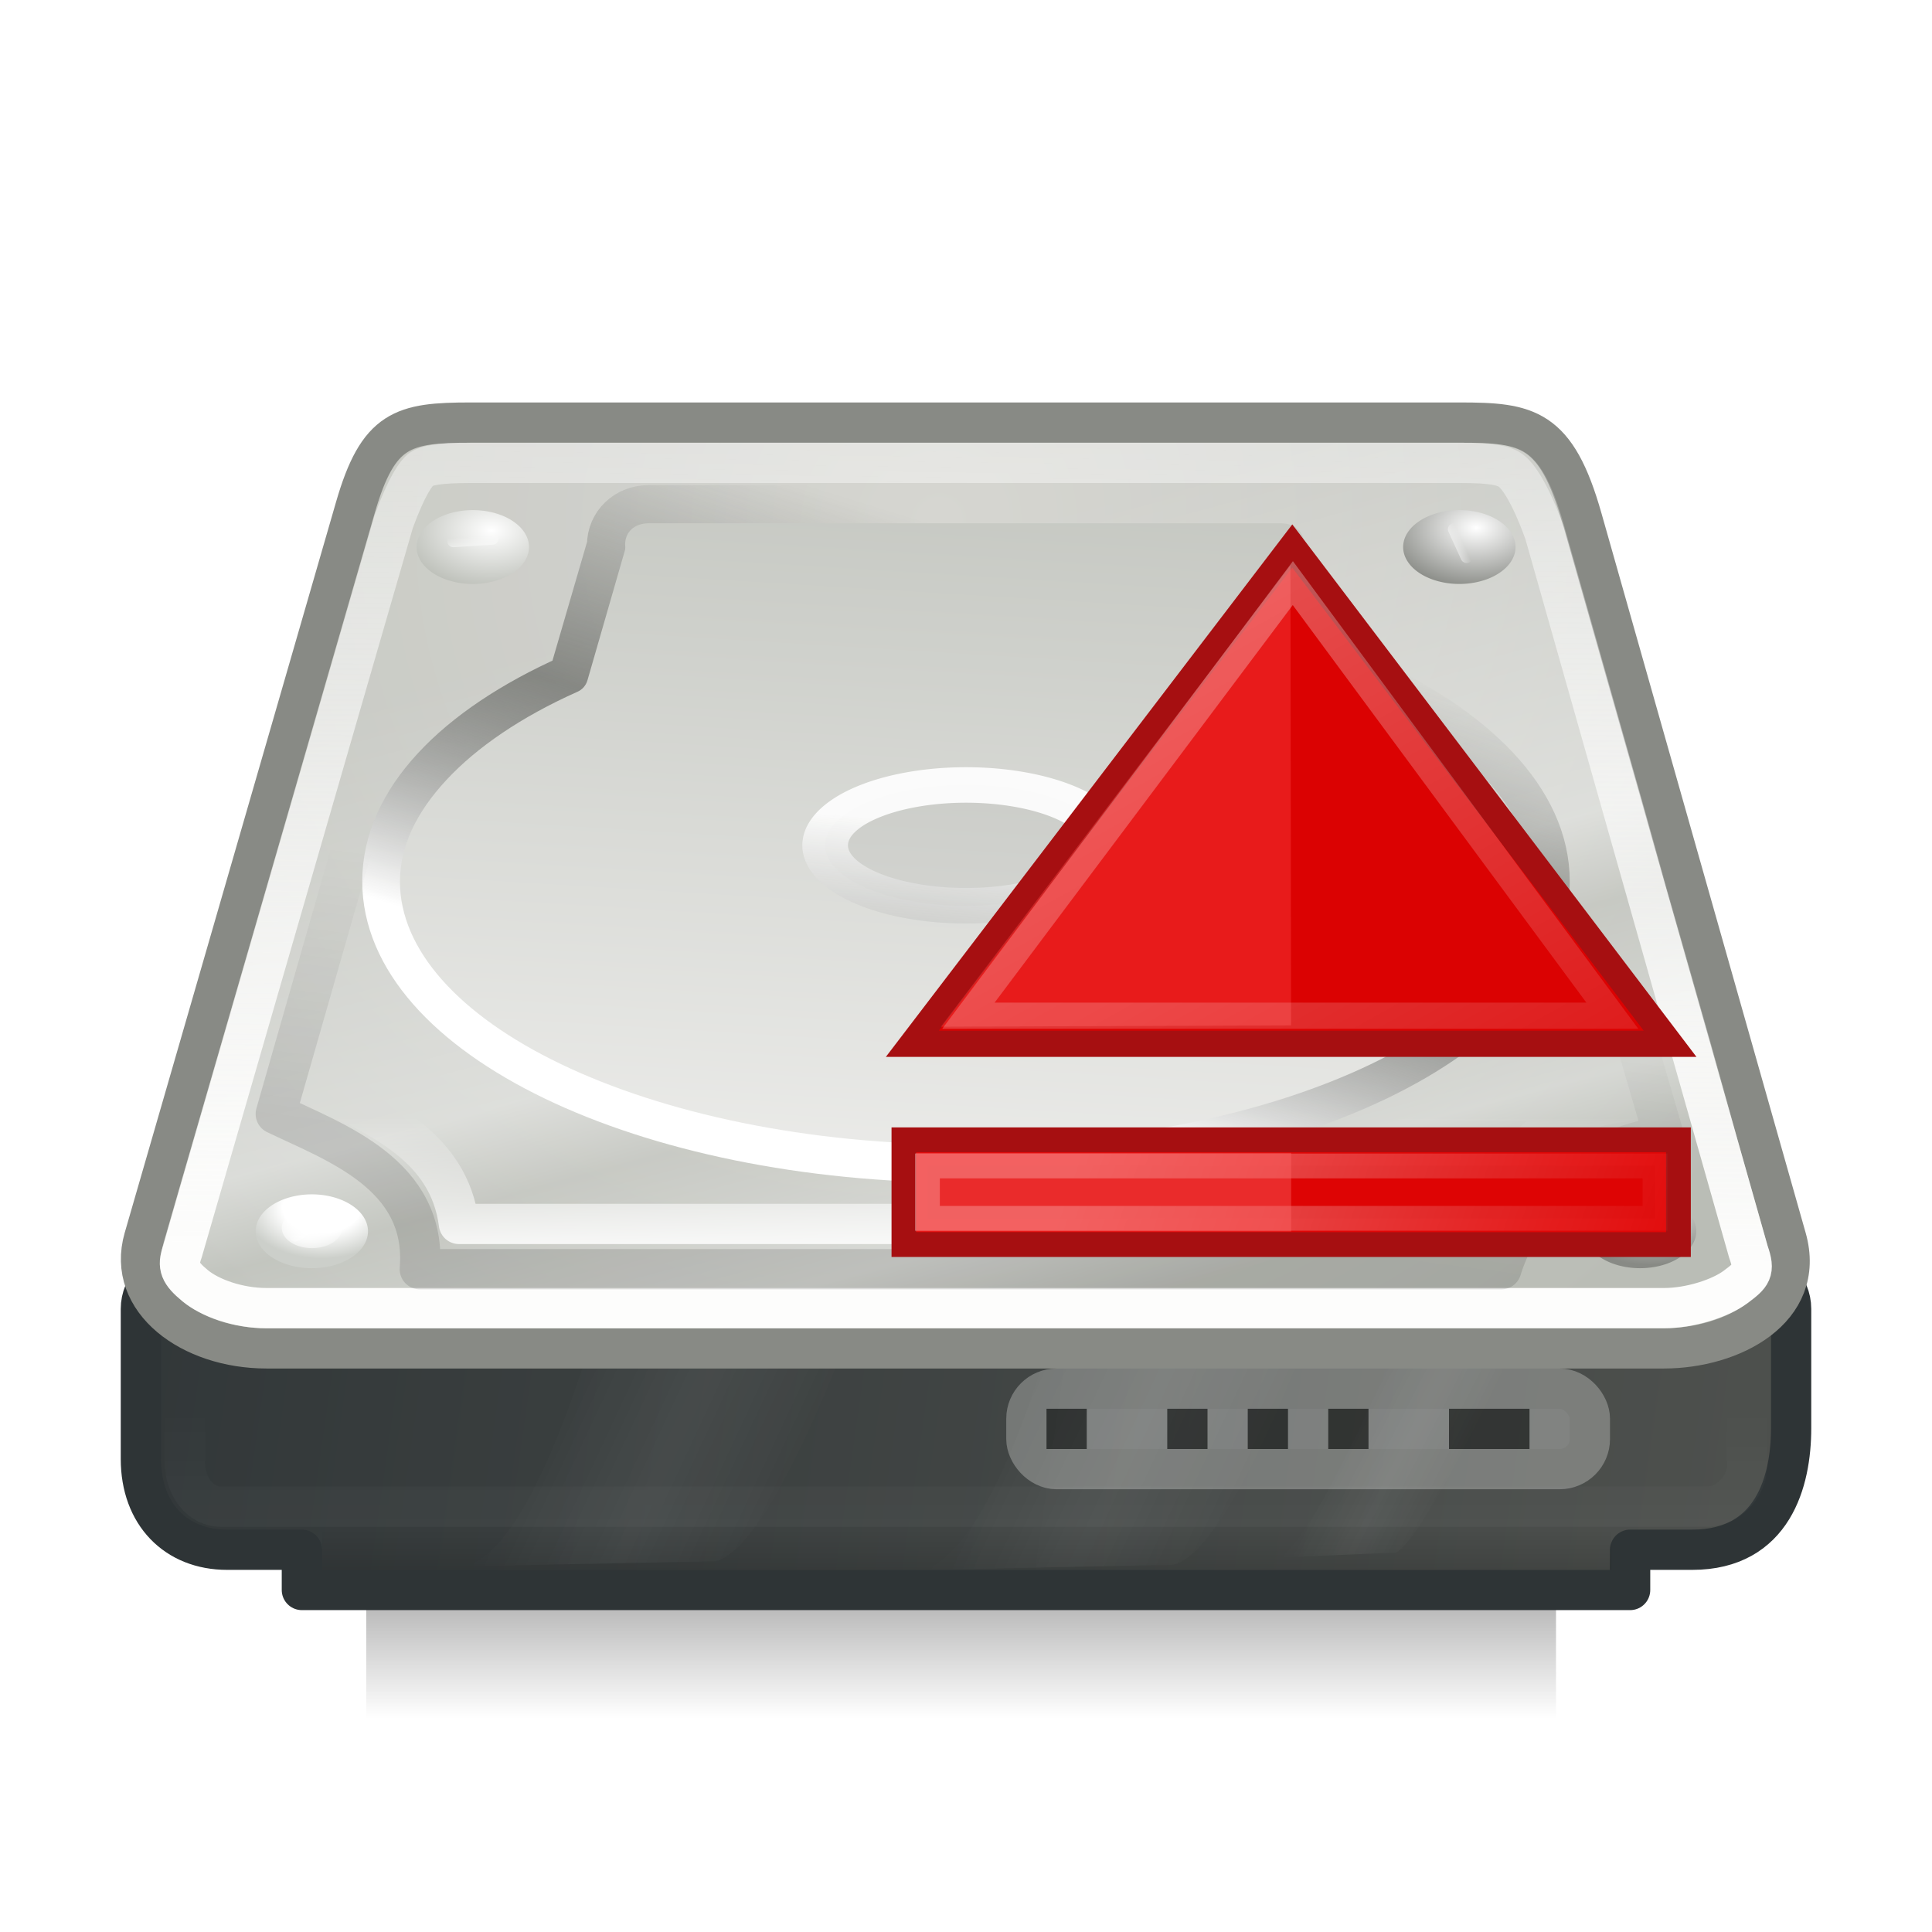 <?xml version="1.0" encoding="UTF-8" standalone="no"?>
<!-- Created with Inkscape (http://www.inkscape.org/) -->
<svg id="svg2" xmlns:rdf="http://www.w3.org/1999/02/22-rdf-syntax-ns#" xmlns="http://www.w3.org/2000/svg" height="48" width="48" version="1.0" xmlns:cc="http://web.resource.org/cc/" xmlns:xlink="http://www.w3.org/1999/xlink" xmlns:dc="http://purl.org/dc/elements/1.1/">
 <defs id="defs4">
  <linearGradient id="linearGradient5113">
   <stop id="stop5115" style="stop-color:white;" offset="0"/>
   <stop id="stop5117" style="stop-color:white;stop-opacity:0;" offset="1"/>
  </linearGradient>
  <linearGradient id="linearGradient2909">
   <stop id="stop2911" style="stop-color:white;stop-opacity:0;" offset="0"/>
   <stop id="stop2917" style="stop-color:white;" offset=".5"/>
   <stop id="stop2913" style="stop-color:white;stop-opacity:0;" offset="1"/>
  </linearGradient>
  <linearGradient id="linearGradient3474" y2="14.998" gradientUnits="userSpaceOnUse" x2="24.999" gradientTransform="matrix(1 0 0 .996 0 -3.931)" y1="35.355" x1="24.749">
   <stop id="stop3470" style="stop-color:#fdfdfc;" offset="0"/>
   <stop id="stop3472" style="stop-color:white;stop-opacity:0.371;" offset="1"/>
  </linearGradient>
  <radialGradient id="radialGradient4700" xlink:href="#linearGradient5113" gradientUnits="userSpaceOnUse" cy="17" cx="0" gradientTransform="matrix(4.096 0 0 3.101 -9.539 -94.543)" r="2"/>
  <radialGradient id="radialGradient4702" xlink:href="#linearGradient5113" gradientUnits="userSpaceOnUse" cy="17" cx="0" gradientTransform="matrix(4.096 0 0 3.101 38.21 -10.9)" r="2"/>
  <linearGradient id="linearGradient4704" y2="13.979" gradientUnits="userSpaceOnUse" x2="9.899" gradientTransform="matrix(2.048 0 0 2.067 1.348 6.674)" y1="20" x1="9.899">
   <stop id="stop2902" style="stop-color:black;stop-opacity:0;" offset="0"/>
   <stop id="stop2908" style="stop-color:black;" offset=".5"/>
   <stop id="stop2904" style="stop-color:black;stop-opacity:0;" offset="1"/>
  </linearGradient>
  <linearGradient id="linearGradient4711" y2="36.377" xlink:href="#linearGradient2909" gradientUnits="userSpaceOnUse" x2="20.329" gradientTransform="matrix(1 0 0 1.423 10.5 -14.957)" y1="33.062" x1="15.335"/>
  <linearGradient id="linearGradient4713" y2="36.377" xlink:href="#linearGradient2909" gradientUnits="userSpaceOnUse" x2="20.329" gradientTransform="matrix(1 0 0 1.423 -.875 -15.046)" y1="33.062" x1="15.335"/>
  <linearGradient id="linearGradient4715" y2="36.377" xlink:href="#linearGradient2909" gradientUnits="userSpaceOnUse" x2="20.329" gradientTransform="matrix(.46 0 -.391 1.37 40.625 -13.299)" y1="33.062" x1="15.335"/>
  <radialGradient id="radialGradient5748" gradientUnits="userSpaceOnUse" cy="16.48" cx="25.252" gradientTransform="matrix(1.033 -.596 .575 .996 -12.235 11.554)" r="21.98">
   <stop id="stop5742" style="stop-color:#d0d0cb;" offset="0"/>
   <stop id="stop5744" style="stop-color:#babdb6;" offset="1"/>
  </radialGradient>
  <linearGradient id="linearGradient5790" y2="12.143" gradientUnits="userSpaceOnUse" x2="22.212" gradientTransform="matrix(.94 0 0 .932 1.332 1.401)" y1="25.461" x1="18.049">
   <stop id="stop2066" style="stop-color:white;" offset="0"/>
   <stop id="stop2070" style="stop-color:#555753;stop-opacity:0.6;" offset=".5"/>
   <stop id="stop2068" style="stop-color:#555753;stop-opacity:0;" offset="1"/>
  </linearGradient>
  <linearGradient id="linearGradient5865" y2="6.832" gradientUnits="userSpaceOnUse" x2="25.818" y1="36.638" x1="24">
   <stop id="stop8633" style="stop-color:#eeeeec;" offset="0"/>
   <stop id="stop8637" style="stop-color:#eeeeec;" offset=".2"/>
   <stop id="stop8635" style="stop-color:#babdb6;" offset="1"/>
  </linearGradient>
  <linearGradient id="linearGradient7658" y2="31.22" gradientUnits="userSpaceOnUse" x2="32.043" y1="12.669" x1="27.058">
   <stop id="stop2841" style="stop-color:white;stop-opacity:0.258;" offset="0"/>
   <stop id="stop2847" style="stop-color:white;" offset=".547"/>
   <stop id="stop2849" style="stop-color:white;stop-opacity:0.247;" offset=".662"/>
   <stop id="stop2851" style="stop-color:white;stop-opacity:0.835;" offset=".875"/>
   <stop id="stop2843" style="stop-color:white;stop-opacity:0;" offset="1"/>
  </linearGradient>
  <linearGradient id="linearGradient8603" y2="40.647" gradientUnits="userSpaceOnUse" x2="18.498" y1="24.036" x1="20.304">
   <stop id="stop5692" style="stop-color:white;" offset="0"/>
   <stop id="stop5694" style="stop-color:#888a85;stop-opacity:0.598;" offset="1"/>
  </linearGradient>
  <radialGradient id="radialGradient8619" xlink:href="#linearGradient5113" gradientUnits="userSpaceOnUse" cy="30.574" cx="7.518" gradientTransform="matrix(1.663 0 0 1.614 -4.989 -18.656)" r=".531"/>
  <radialGradient id="radialGradient8623" gradientUnits="userSpaceOnUse" cy="30.304" cx="7.519" gradientTransform="matrix(1.39 0 0 1.349 -2.92 -10.638)" r=".531">
   <stop id="stop9615" style="stop-color:white;" offset="0"/>
   <stop id="stop9619" style="stop-color:white;" offset=".5"/>
   <stop id="stop9617" style="stop-color:#cccfca;" offset="1"/>
  </radialGradient>
  <radialGradient id="radialGradient8664" gradientUnits="userSpaceOnUse" cy="30.308" cx="7.534" gradientTransform="matrix(1.569 0 0 1.523 -4.289 -15.921)" r=".531">
   <stop id="stop9635" style="stop-color:#eeeeec;" offset="0"/>
   <stop id="stop9639" style="stop-color:#888a85;" offset="1"/>
  </radialGradient>
  <radialGradient id="radialGradient8676" gradientUnits="userSpaceOnUse" cy="30.361" cx="7.479" gradientTransform="matrix(1.663 0 0 1.614 -4.989 -18.656)" r=".531">
   <stop id="stop8627" style="stop-color:white;" offset="0"/>
   <stop id="stop8629" style="stop-color:#babdb6;" offset="1"/>
  </radialGradient>
  <radialGradient id="radialGradient8680" gradientUnits="userSpaceOnUse" cy="30.338" cx="7.489" gradientTransform="matrix(1.663 0 0 1.614 -4.989 -18.656)" r=".531">
   <stop id="stop9643" style="stop-color:white;" offset="0"/>
   <stop id="stop9645" style="stop-color:#888a85;" offset="1"/>
  </radialGradient>
  <linearGradient id="linearGradient8716" y2="30.359" xlink:href="#linearGradient5113" gradientUnits="userSpaceOnUse" x2="40.711" y1="30.555" x1="40.617"/>
  <linearGradient id="linearGradient9605" y2="30.359" xlink:href="#linearGradient5113" gradientUnits="userSpaceOnUse" x2="40.711" gradientTransform="matrix(.603 -.798 .798 .603 -41.126 44.628)" y1="30.555" x1="40.617"/>
  <linearGradient id="linearGradient9649" y2="30.359" xlink:href="#linearGradient5113" gradientUnits="userSpaceOnUse" x2="40.711" gradientTransform="matrix(.866 -.5 .5 .866 -38.792 7.403)" y1="30.555" x1="40.617"/>
  <linearGradient id="linearGradient9654" y2="30.359" xlink:href="#linearGradient5113" gradientUnits="userSpaceOnUse" x2="40.711" gradientTransform="matrix(.707 .528 -.707 .528 29.006 -24.092)" y1="30.555" x1="40.617"/>
  <linearGradient id="linearGradient2973" y2="34.046" gradientUnits="userSpaceOnUse" x2="12.5" y1="43.188" x1="12.5">
   <stop id="stop2969" style="stop-color:white;" offset="0"/>
   <stop id="stop2971" style="stop-color:white;stop-opacity:0;" offset="1"/>
  </linearGradient>
  <linearGradient id="linearGradient5655" y2="35.5" gradientUnits="userSpaceOnUse" x2="-2.814" gradientTransform="translate(0,50)" y1="43.573" x1="53.813">
   <stop id="stop2901" style="stop-color:#555753;" offset="0"/>
   <stop id="stop2903" style="stop-color:#2e3436;" offset="1"/>
  </linearGradient>
  <linearGradient id="linearGradient2992" y2="37.996" gradientUnits="userSpaceOnUse" x2="21.938" y1="39" x1="21.938">
   <stop id="stop2988" style="stop-color:black;" offset="0"/>
   <stop id="stop2990" style="stop-color:black;stop-opacity:0;" offset="1"/>
  </linearGradient>
  <linearGradient id="linearGradient2910" y2="20.903" gradientUnits="userSpaceOnUse" x2="22.971" gradientTransform="translate(0,2)" y1="27.658" x1="22.101">
   <stop id="stop2905" style="stop-color:black;" offset="0"/>
   <stop id="stop2907" style="stop-color:black;stop-opacity:0;" offset="1"/>
  </linearGradient>
  <linearGradient id="linearGradient2922" y2="25.757" gradientUnits="userSpaceOnUse" x2="24.848" gradientTransform="translate(0,2)" y1="28.908" x1="24.848">
   <stop id="stop2918" style="stop-color:white;" offset="0"/>
   <stop id="stop2920" style="stop-color:white;stop-opacity:0;" offset="1"/>
  </linearGradient>
  <linearGradient id="linearGradient5608" y2="34.731" xlink:href="#linearGradient5113" gradientUnits="userSpaceOnUse" x2="7.931" gradientTransform="matrix(0 -.654 .651 0 15.189 41.25)" y1="15.195" x1="43.13"/>
  <linearGradient id="linearGradient6586" y2="-1.608" xlink:href="#linearGradient5113" gradientUnits="userSpaceOnUse" x2="43.503" gradientTransform="matrix(.583 0 0 .651 16.919 33.198)" y1="-11.068" x1="18.397"/>
 </defs>
 <g id="layer1">
  <g id="g3519" style="opacity:0.7;" transform="matrix(1.031 0 0 1.151 -.736 -12.574)">
   <rect id="rect2884" style="fill:url(#radialGradient4700);" transform="scale(-1)" height="12.405" width="8.192" y="-48.024" x="-9.539"/>
   <rect id="rect2894" style="fill:url(#radialGradient4702);" height="12.405" width="8.192" y="35.619" x="38.21"/>
   <rect id="rect2898" style="fill:url(#linearGradient4704);" height="12.405" width="28.671" y="35.619" x="9.539"/>
  </g>
  <g id="g5672" transform="translate(0 -48.997)">
   <path id="rect2010" style="stroke-linejoin:round;marker-end:none;fill-rule:nonzero;color:black;marker-start:none;stroke-dashoffset:1.4;stroke:#2e3436;stroke-linecap:square;stroke-miterlimit:4;stroke-dasharray:none;stroke-width:1;marker-mid:none;fill:url(#linearGradient5655);" d="m4.518 80.5h38.964c0.564 0 1.018 0.454 1.018 1.018v2.964c0 1.315-0.45 3.018-2.456 3.018h-1.544v1h-33v-1h-1.857c-1.271 0-2.143-0.885-2.143-2.256v-3.726c0-0.564 0.454-1.018 1.018-1.018z"/>
   <path id="path2076" style="opacity:0.1;stroke-linejoin:miter;marker-end:none;color:black;marker-start:none;stroke-dashoffset:1.4;stroke:url(#linearGradient2973);stroke-linecap:square;stroke-miterlimit:4;stroke-width:1;marker-mid:none;fill:none;" transform="translate(0,50)" d="m4.594 31.594v3.729c0 0.6 0.376 1.105 0.886 1.105h36.946c0.513 0 0.98-0.507 0.98-1.016v-3.818h-38.812z"/>
   <g id="g4706" style="opacity:0.5;" transform="translate(0,50)">
    <path id="path2907" style="opacity:0.11;fill-rule:evenodd;fill:url(#linearGradient4711);" d="m26.145 32.089s-1.503 5.534-3.226 5.911l6.231-0.126c1.387-0.317 3.359-5.785 3.359-5.785h-6.364z"/>
    <path id="path2892" style="opacity:0.11;fill-rule:evenodd;fill:url(#linearGradient4713);" d="m14.77 32s-1.503 5.534-3.226 5.911l6.231-0.126c1.387-0.317 3.359-5.785 3.359-5.785h-6.364z"/>
    <path id="path2896" style="opacity:0.11;fill-rule:evenodd;fill:url(#linearGradient4715);" d="m34.886 32s-2.212 5.328-3.108 5.692l2.9-0.121c0.725-0.306 3.134-5.571 3.134-5.571h-2.926z"/>
   </g>
  </g>
  <path id="rect1879" style="stroke-linejoin:miter;stroke-dashoffset:0;stroke:#888a85;stroke-linecap:round;stroke-miterlimit:4;stroke-width:1;fill:url(#radialGradient5748);" d="m11.693 10.499h24.573c1.684 0 2.396 0.117 3.04 2.385l5.074 17.881c0.501 1.765-1.356 2.735-3.04 2.735h-34.721c-1.869 0-3.49-1.181-3.04-2.735l5.25-18.154c0.568-1.964 1.18-2.112 2.864-2.112z"/>
  <path id="path5806" style="opacity:0.462;fill:url(#linearGradient7658);" d="m11.688 11c-0.827 0-1.285 0.065-1.563 0.25-0.278 0.185-0.54 0.559-0.812 1.5l-5.25 18.125c-0.171 0.591 0.032 1.039 0.5 1.437 0.469 0.399 1.235 0.688 2.062 0.688h34.719c0.744 0 1.539-0.248 2.031-0.625s0.731-0.796 0.531-1.5l-5.062-17.875c-0.31-1.09-0.623-1.541-0.938-1.75-0.314-0.209-0.793-0.25-1.625-0.25h-24.593z"/>
  <path id="path8621" style="marker-end:none;fill-rule:nonzero;color:black;marker-start:none;marker-mid:none;fill:url(#radialGradient8623);" d="m8.156 30.578a0.531 0.516 0 1 1 -1.062 0 0.531 0.516 0 1 1 1.062 0z" transform="matrix(-2.629 0 0 1.778 27.793 -23.777)"/>
  <path id="path2784" style="stroke-linejoin:round;stroke-dashoffset:0;stroke:url(#linearGradient5790);stroke-linecap:round;stroke-miterlimit:4;stroke-dasharray:none;stroke-width:1;fill:none;" d="m16.111 12.553c-0.574 0-1.028 0.432-1.028 0.99l-0.941 3.23c-2.86 1.277-4.642 3.1-4.642 5.124 0 3.857 6.479 6.988 14.485 6.988 8.007 0 14.515-3.131 14.515-6.988 0-2.039-1.836-3.875-4.73-5.153l-0.941-3.201c0-0.558-0.454-0.99-1.028-0.99h-15.69z"/>
  <path id="path3394" style="stroke-linejoin:miter;stroke-dashoffset:0;stroke:url(#linearGradient3474);stroke-linecap:round;stroke-miterlimit:4;stroke-width:1;fill:none;" d="m11.688 11.5c-0.804 0-1.098 0.071-1.219 0.156-0.122 0.085-0.358 0.402-0.688 1.306l-5.25 18.138c-0.134 0.367-0.055 0.534 0.313 0.84 0.367 0.306 1.067 0.56 1.781 0.56h34.719c0.64 0 1.393-0.238 1.781-0.529s0.488-0.383 0.313-0.871l-5.063-17.858c-0.377-1.047-0.682-1.439-0.844-1.555-0.161-0.117-0.443-0.187-1.25-0.187h-24.593z"/>
  <g id="g5657" style="opacity:0.303;" transform="translate(7,-1)">
   <rect id="rect5641" style="stroke-linejoin:miter;marker-end:none;fill-rule:nonzero;color:black;marker-start:none;stroke-dashoffset:1.4;stroke:#eeeeec;stroke-linecap:square;stroke-miterlimit:4;stroke-dasharray:none;stroke-width:1;marker-mid:none;fill:white;" rx=".751" ry=".747" height="2" width="14" y="35.5" x="18.5"/>
   <rect id="rect5645" style="marker-end:none;fill-rule:nonzero;color:black;marker-start:none;marker-mid:none;fill:black;" height="1" width="1" y="36" x="19"/>
   <rect id="rect5647" style="marker-end:none;fill-rule:nonzero;color:black;marker-start:none;marker-mid:none;fill:black;" height="1" width="1" y="36" x="22"/>
   <rect id="rect5649" style="marker-end:none;fill-rule:nonzero;color:black;marker-start:none;marker-mid:none;fill:black;" height="1" width="1" y="36" x="24"/>
   <rect id="rect5651" style="marker-end:none;fill-rule:nonzero;color:black;marker-start:none;marker-mid:none;fill:black;" height="1" width="1" y="36" x="26"/>
   <rect id="rect5653" style="marker-end:none;fill-rule:nonzero;color:black;marker-start:none;marker-mid:none;fill:black;" height="1" width="2" y="36" x="29"/>
  </g>
  <path id="path5857" style="fill:url(#linearGradient5865);" d="m16.125 13c-0.363 0-0.594 0.215-0.594 0.531 0.006 0.042 0.006 0.084 0 0.125l-0.937 3.25c-0.038 0.127-0.129 0.23-0.25 0.282-1.39 0.62-2.499 1.378-3.25 2.187-0.752 0.809-1.157 1.649-1.157 2.531 0 1.681 1.454 3.309 4 4.532 2.545 1.222 6.116 2 10.062 2s7.517-0.778 10.062-2c2.546-1.223 4-2.851 4-4.532 0-0.888-0.393-1.747-1.156-2.562-0.762-0.816-1.905-1.567-3.312-2.188-0.121-0.052-0.213-0.155-0.25-0.281l-0.938-3.219c-0.006-0.041-0.006-0.083 0-0.125 0-0.316-0.231-0.531-0.594-0.531h-15.687z"/>
  <path id="path8595" style="opacity:0.9;stroke-linejoin:miter;marker-end:none;fill-rule:nonzero;color:black;marker-start:none;fill-opacity:0.053;stroke-dashoffset:1.4;stroke:url(#linearGradient8603);stroke-linecap:square;stroke-miterlimit:4;stroke-dasharray:none;stroke-width:2.52;marker-mid:none;fill:black;" d="m24.749 25.107a7.778 4.287 0 1 1 -15.557 0 7.778 4.287 0 1 1 15.557 0z" transform="matrix(.45 0 0 .35 16.364 12.215)"/>
  <path id="path8611" style="marker-end:none;fill-rule:nonzero;color:black;marker-start:none;marker-mid:none;fill:url(#radialGradient8619);" d="m8.156 30.578a0.531 0.516 0 1 1 -1.062 0 0.531 0.516 0 1 1 1.062 0z" transform="matrix(1.412 0 0 .97 -3.015 .848)"/>
  <path id="path8660" style="marker-end:none;fill-rule:nonzero;color:black;marker-start:none;marker-mid:none;fill:url(#radialGradient8664);" d="m8.156 30.578a0.531 0.516 0 1 1 -1.062 0 0.531 0.516 0 1 1 1.062 0z" transform="matrix(-2.629 0 0 1.778 60.793 -23.777)"/>
  <path id="path8662" style="marker-end:none;fill-rule:nonzero;color:black;marker-start:none;marker-mid:none;fill:url(#radialGradient8666);" d="m8.156 30.578a0.531 0.516 0 1 1 -1.062 0 0.531 0.516 0 1 1 1.062 0z" transform="matrix(1.412 0 0 .97 29.985 .848)"/>
  <path id="path8668" style="marker-end:none;fill-rule:nonzero;color:black;marker-start:none;marker-mid:none;fill:url(#radialGradient8676);" d="m8.156 30.578a0.531 0.516 0 1 1 -1.062 0 0.531 0.516 0 1 1 1.062 0z" transform="matrix(-2.629 0 0 1.778 31.793 -40.777)"/>
  <path id="path8670" style="marker-end:none;fill-rule:nonzero;color:black;marker-start:none;marker-mid:none;fill:url(#radialGradient8678);" d="m8.156 30.578a0.531 0.516 0 1 1 -1.062 0 0.531 0.516 0 1 1 1.062 0z" transform="matrix(1.412 0 0 .97 .985 -16.152)"/>
  <path id="path8672" style="marker-end:none;fill-rule:nonzero;color:black;marker-start:none;marker-mid:none;fill:url(#radialGradient8680);" d="m8.156 30.578a0.531 0.516 0 1 1 -1.062 0 0.531 0.516 0 1 1 1.062 0z" transform="matrix(-2.629 0 0 1.778 56.303 -40.777)"/>
  <path id="path8674" style="marker-end:none;fill-rule:nonzero;color:black;marker-start:none;marker-mid:none;fill:url(#radialGradient8682);" d="m8.156 30.578a0.531 0.516 0 1 1 -1.062 0 0.531 0.516 0 1 1 1.062 0z" transform="matrix(1.412 0 0 .97 25.495 -16.152)"/>
  <path id="path8700" style="opacity:0.4;stroke-linejoin:miter;stroke:url(#linearGradient8716);stroke-linecap:round;stroke-miterlimit:4;stroke-dasharray:none;stroke-width:0.3;fill:none;" d="m40.328 30.261l0.875 0.431"/>
  <path id="path9603" style="opacity:0.4;stroke-linejoin:miter;stroke:url(#linearGradient9605);stroke-linecap:round;stroke-miterlimit:4;stroke-dasharray:none;stroke-width:0.3;fill:none;" d="m7.33 30.696l0.871-0.439"/>
  <path id="path9647" style="opacity:0.4;stroke-linejoin:miter;stroke:url(#linearGradient9649);stroke-linecap:round;stroke-miterlimit:4;stroke-dasharray:none;stroke-width:0.3;fill:none;" d="m11.264 13.446l0.972-0.064"/>
  <path id="path9652" style="opacity:0.4;stroke-linejoin:miter;stroke:url(#linearGradient9654);stroke-linecap:round;stroke-miterlimit:4;stroke-dasharray:none;stroke-width:0.3;fill:none;" d="m36.124 13.148l0.314 0.689"/>
  <rect id="rect2984" style="opacity:0.12;marker-end:none;fill-rule:nonzero;color:black;marker-start:none;marker-mid:none;fill:url(#linearGradient2992);" height="1" width="32.031" y="38" x="8"/>
  <path id="path1997" style="opacity:0.12;stroke-linejoin:round;marker-end:none;color:black;marker-start:none;stroke-dashoffset:0;stroke:url(#linearGradient2910);stroke-linecap:round;stroke-miterlimit:4;stroke-dasharray:none;stroke-width:1;marker-mid:none;fill:none;" d="m10.46 15.082l-3.609 12.594c1.447 0.7 3.774 1.491 3.579 3.857h26.87c0.569-1.892 2.575-3.158 4.046-3.283l-3.848-13.168-5.148-2.559h-18.031l-3.859 2.559z"/>
  <path id="path2912" style="opacity:0.834;stroke-linejoin:round;marker-end:none;color:black;marker-start:none;stroke-dashoffset:0;stroke:url(#linearGradient2922);stroke-linecap:round;stroke-miterlimit:4;stroke-dasharray:none;stroke-width:1;marker-mid:none;fill:none;" d="m7.976 27.051c1.447 0.7 3.179 1.433 3.426 3.357h25.456c0.569-1.892 2.017-2.908 3.488-3.033l-32.37-0.324z"/>
  <path id="path4348" style="stroke-linejoin:miter;marker-end:none;fill-rule:nonzero;color:#000000;marker-start:none;stroke-dashoffset:0;stroke:#a60f11;stroke-linecap:butt;stroke-miterlimit:4;stroke-dasharray:none;stroke-width:0.651;marker-mid:none;fill:#db0202;" d="m22.667 25.932l9.439-12.366 9.386 12.366h-18.825z"/>
  <path id="path4352" style="opacity:0.4;marker-end:none;fill-rule:nonzero;color:#000000;marker-start:none;marker-mid:none;fill:#fe4141;" d="m32.076 25.476l-0.015-11.43-8.684 11.462 8.699-0.032z"/>
  <path id="path4360" style="opacity:0.354;stroke-linejoin:miter;marker-end:none;color:#000000;marker-start:none;stroke-dashoffset:0;stroke:url(#linearGradient5608);stroke-linecap:butt;stroke-miterlimit:4;stroke-dasharray:none;stroke-width:0.651;marker-mid:none;fill:none;" d="m24.06 25.235l8.06-10.748 7.938 10.748h-15.998z"/>
  <rect id="rect4242" style="stroke-linejoin:miter;marker-end:none;fill-rule:nonzero;color:#000000;marker-start:none;stroke-dashoffset:0;stroke:#a60f11;stroke-linecap:butt;stroke-miterlimit:4;stroke-dasharray:none;stroke-width:0.616;marker-mid:none;fill:#e10606;" height="2.603" width="19.242" y="28.318" x="22.458"/>
  <rect id="rect6697" style="opacity:0.354;stroke-linejoin:miter;marker-end:none;fill-rule:nonzero;color:#000000;marker-start:none;stroke-dashoffset:0;stroke:url(#linearGradient6586);stroke-linecap:butt;stroke-miterlimit:4;stroke-dasharray:none;stroke-width:0.616;marker-mid:none;fill:#d80000;" height="1.301" width="18.076" y="28.968" x="23.042"/>
  <rect id="rect6725" style="opacity:0.4;fill:#fe6767;" transform="matrix(0,-1,1,0,0,0)" height="9.329" width="1.952" y="22.75" x="-30.595"/>
 </g>
</svg>
